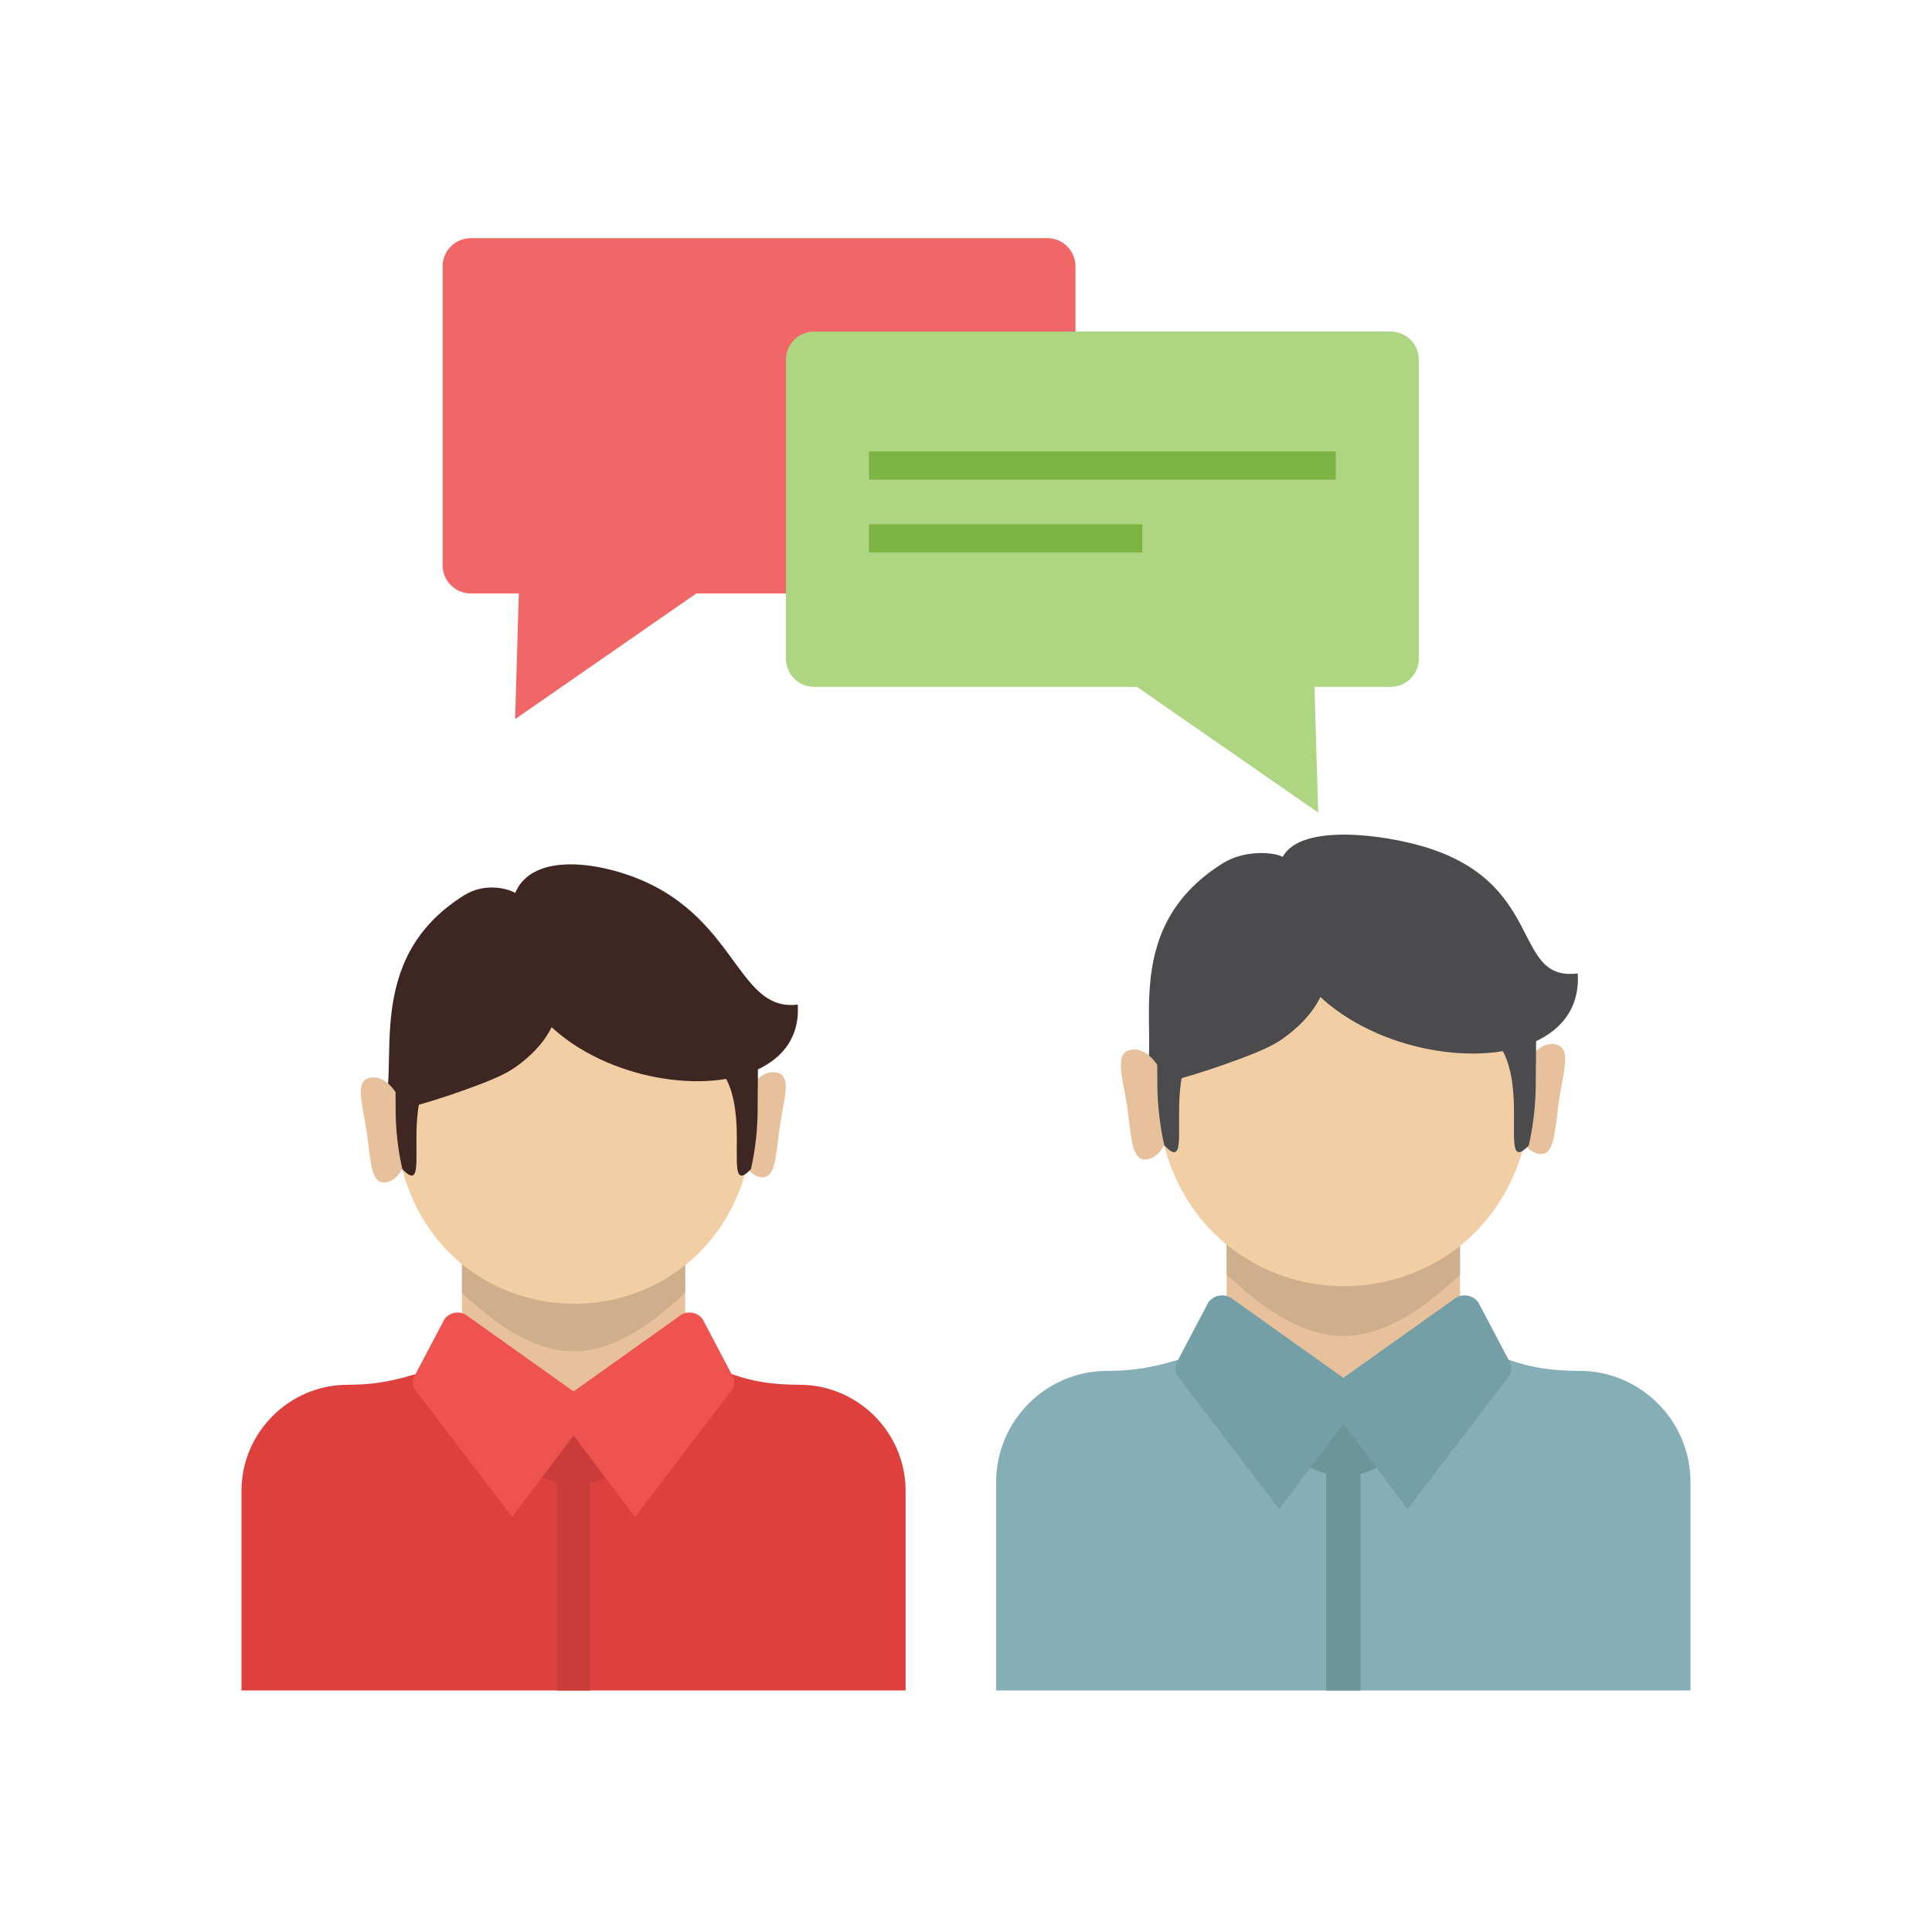 <?xml version="1.0" encoding="UTF-8"?>
<!DOCTYPE svg PUBLIC "-//W3C//DTD SVG 1.1//EN" "http://www.w3.org/Graphics/SVG/1.1/DTD/svg11.dtd">
<!-- Creator: CorelDRAW -->
<svg xmlns="http://www.w3.org/2000/svg" xml:space="preserve" width="2048px" height="2048px" style="shape-rendering:geometricPrecision; text-rendering:geometricPrecision; image-rendering:optimizeQuality; fill-rule:evenodd; clip-rule:evenodd"
viewBox="0 0 2048 2048"
 xmlns:xlink="http://www.w3.org/1999/xlink">
 <defs>
  <style type="text/css">
   <![CDATA[
    .fil14 {fill:none}
    .fil4 {fill:#6C949B}
    .fil10 {fill:#C93C3A}
    .fil3 {fill:#CFAE8C}
    .fil2 {fill:#E6C19C}
    .fil12 {fill:#3E2723;fill-rule:nonzero}
    .fil7 {fill:#4B4B4D;fill-rule:nonzero}
    .fil5 {fill:#749FA6;fill-rule:nonzero}
    .fil13 {fill:#7CB342;fill-rule:nonzero}
    .fil1 {fill:#86AEB6;fill-rule:nonzero}
    .fil8 {fill:#AED581;fill-rule:nonzero}
    .fil9 {fill:#DD403D;fill-rule:nonzero}
    .fil11 {fill:#EF5350;fill-rule:nonzero}
    .fil0 {fill:#F16767;fill-rule:nonzero}
    .fil6 {fill:#F2CEA5;fill-rule:nonzero}
   ]]>
  </style>
 </defs>
 <g id="Layer_x0020_1">
  <path class="fil0" d="M469.198 282.31l0 316.94c0,16.481 13.362,29.843 29.844,29.843l50.924 0 -3.915 133.212 192.07 -133.212 153.71 0 0 -201.934c0,-32.954 26.733,-59.686 59.687,-59.686l188.549 1.041 0 -86.203c0,-16.482 -13.362,-29.844 -29.843,-29.844l-611.182 0c-16.482,0 -29.844,13.362 -29.844,29.844z"/>
  <path class="fil1" d="M1791.98 1792l0 -221.173c0,-32.367 -13.231,-61.782 -34.546,-83.098 -21.315,-21.314 -50.731,-34.545 -83.098,-34.545 -35.142,0 -54.941,-5.127 -72.619,-10.962 -14.918,-8.452 -325.675,-10.611 -358.794,0.846 -4.463,1.544 -9.171,2.588 -14.015,3.764 -7.396,1.796 -15.454,3.372 -24.724,4.538 -9.059,1.137 -19.093,1.814 -30.542,1.814 -32.368,0 -61.783,13.229 -83.098,34.545 -21.315,21.315 -34.546,50.731 -34.546,83.098l0 221.173c332.958,0 403.072,0 735.982,0z"/>
  <rect class="fil2" x="1300.3" y="1285.55" width="247.375" height="200.72"/>
  <path class="fil3" d="M1300.3 1285.55l247.375 0 0 65.734c-32.536,30.192 -76.046,64.899 -123.687,64.899 -47.641,0 -91.152,-34.707 -123.687,-64.899l0 -65.734z"/>
  <path class="fil4" d="M1386.34 1554.25c2.809,1.61 5.712,3.038 8.689,4.273 9.283,3.85 19.27,5.89 29.417,5.89 9.847,0 19.561,-1.931 28.643,-5.588 3.021,-1.217 5.965,-2.626 8.812,-4.219l-37.907 -53.071 -37.654 52.714z"/>
  <path class="fil5" d="M1307.09 1377.4l127.283 90.568 0.039 -0.051c7.671,5.458 9.226,15.783 3.474,23.061 -0.183,0.23 -0.371,0.455 -0.562,0.673l-79.558 105.671 0.022 0.052c-0.6,0.797 -1.263,1.527 -1.975,2.191l-107.91 -141.389c-2.907,-5.323 -2.453,-11.496 0.681,-16.282l31.409 -59.599 -0.065 -0.031c4.287,-8.137 14.718,-11.435 23.294,-7.367 1.437,0.681 2.731,1.527 3.868,2.5z"/>
  <path class="fil5" d="M1540.9 1377.4l-127.283 90.568 -0.039 -0.051c-7.671,5.458 -9.226,15.783 -3.474,23.061 0.183,0.23 0.371,0.455 0.562,0.673l79.558 105.671 -0.022 0.052c0.6,0.797 1.263,1.527 1.975,2.191l107.91 -141.389c2.907,-5.323 2.453,-11.496 -0.681,-16.282l-31.409 -59.599 0.065 -0.031c-4.287,-8.137 -14.718,-11.435 -23.294,-7.367 -1.437,0.681 -2.731,1.527 -3.868,2.5z"/>
  <polygon class="fil4" points="1405.82,1792 1442.17,1792 1442.17,1556.12 1405.82,1556.12 "/>
  <path class="fil6" d="M1624 1076.52l0 69.022c0,104.36 -52.147,171.398 -118.896,200.929 -25.526,11.293 -53.02,16.941 -80.339,16.941 -27.319,0 -54.812,-5.648 -80.339,-16.941 -66.549,-29.444 -118.579,-96.175 -118.887,-200.006 59.803,-11.446 133.978,-56.356 166.877,-114.67l7.456 -13.215 12.513 7.231c59.12,34.16 144.65,56.087 211.615,50.708z"/>
  <path class="fil7" d="M1211.84 1150.46c22.135,-45.644 -30.763,-163.134 84.259,-235.306 23.935,-15.017 55.853,-11.714 64.153,-6.532 -3.956,32.569 3.95,55.976 13.474,86.954 4.701,15.293 12.625,27.984 23.059,39.428l8.845 9.7 -5.862 12.048c-8.986,18.468 -24.365,33.309 -40.371,44.58 -10.083,7.098 -23.33,12.665 -34.62,17.142 -24.086,9.548 -91.702,33.312 -112.936,31.985z"/>
  <path class="fil7" d="M1672.44 1031.85c9.876,152.164 -366.594,91.837 -315.416,-116.408 10.24,-41.669 96.868,-33.183 146.979,-19.443 136.231,37.356 97.012,144.902 168.437,135.852z"/>
  <path class="fil2" d="M1198.93 1112.84c17.917,-3.294 36.383,20.003 41.244,52.037 4.86,32.033 -5.724,60.673 -23.641,63.967 -17.917,3.295 -17.079,-24.964 -21.939,-56.998 -4.861,-32.034 -13.582,-55.713 4.336,-59.007z"/>
  <path class="fil2" d="M1648.39 1107.02c-17.917,-3.295 -36.384,20.003 -41.244,52.036 -4.861,32.034 5.724,60.673 23.641,63.969 17.917,3.294 17.078,-24.965 21.939,-56.998 4.86,-32.034 13.582,-55.713 -4.336,-59.007z"/>
  <path class="fil7" d="M1226.27 1056.02c0.031,9.079 0.182,55.817 0.331,64.748 0.109,6.606 0.216,13.077 0.216,26.511 0,23.063 2.569,45.495 7.404,66.969 40.491,42.218 -22.214,-116.354 71.589,-130.367 0,0 1.042,-12.454 2.648,-27.861l-82.188 0z"/>
  <path class="fil7" d="M1628.53 1056.02c-0.032,9.079 -0.182,55.817 -0.331,64.748 -0.109,6.606 -0.216,13.077 -0.216,26.511 0,23.063 -2.57,45.495 -7.404,66.969 -40.491,42.218 22.214,-116.354 -71.589,-130.367 0,0 -1.042,-12.454 -2.648,-27.861l82.188 0z"/>
  <path class="fil8" d="M1504 381.325l0 316.94c0,16.481 -13.362,29.843 -29.844,29.843l-80.766 0 3.915 133.212 -192.07 -133.212 -342.261 0c-16.481,0 -29.843,-13.362 -29.843,-29.843l0 -316.94c0,-16.482 13.362,-29.844 29.843,-29.844l611.182 0c16.482,0 29.844,13.362 29.844,29.844z"/>
  <g id="_294749608">
   <path id="_294751120" class="fil9" d="M959.99 1792l0 -211.563c0,-30.96 -12.655,-59.098 -33.045,-79.487 -20.388,-20.388 -48.526,-33.044 -79.487,-33.044 -33.615,0 -52.553,-4.904 -69.463,-10.486 -14.271,-8.085 -311.523,-10.15 -343.204,0.809 -4.27,1.478 -8.773,2.476 -13.405,3.601 -7.075,1.719 -14.783,3.226 -23.65,4.339 -8.666,1.089 -18.263,1.736 -29.215,1.736 -30.961,0 -59.099,12.655 -79.487,33.044 -20.389,20.389 -33.045,48.527 -33.045,79.487l0 211.563c318.49,0 385.557,0 704.001,0z"/>
   <rect id="_294750472" class="fil2" x="489.677" y="1307.56" width="236.626" height="191.998"/>
   <path id="_294750784" class="fil3" d="M489.677 1307.55l236.626 0 0 62.878c-31.122,28.879 -72.743,62.079 -118.313,62.079 -45.569,0 -87.19,-33.2 -118.312,-62.079l0 -62.878z"/>
   <path id="_294750904" class="fil10" d="M571.973 1564.59c2.686,1.54 5.463,2.906 8.311,4.087 8.88,3.684 18.432,5.635 28.139,5.635 9.418,0 18.712,-1.847 27.398,-5.346 2.89,-1.163 5.706,-2.511 8.43,-4.035l-36.261 -50.765 -36.017 50.424z"/>
   <path id="_294751096" class="fil11" d="M496.165 1395.41l121.75 86.634 0.039 -0.05c7.337,5.22 8.824,15.098 3.322,22.059 -0.175,0.22 -0.354,0.435 -0.539,0.644l-76.101 101.079 0.021 0.05c-0.574,0.763 -1.207,1.461 -1.889,2.095l-103.221 -135.245c-2.78,-5.091 -2.347,-10.996 0.652,-15.574l30.045 -57.008 -0.063 -0.03c4.101,-7.783 14.078,-10.938 22.282,-7.046 1.375,0.652 2.611,1.461 3.7,2.392z"/>
   <path id="_294750736" class="fil11" d="M719.814 1395.41l-121.75 86.634 -0.039 -0.05c-7.337,5.22 -8.824,15.098 -3.322,22.059 0.176,0.22 0.354,0.435 0.539,0.644l76.101 101.079 -0.021 0.05c0.574,0.763 1.207,1.461 1.889,2.095l103.221 -135.245c2.78,-5.091 2.347,-10.996 -0.652,-15.574l-30.045 -57.008 0.063 -0.03c-4.101,-7.783 -14.078,-10.938 -22.282,-7.046 -1.375,0.652 -2.611,1.461 -3.7,2.392z"/>
   <polygon id="_294749848" class="fil10" points="590.602,1792 625.376,1792 625.376,1566.37 590.602,1566.37 "/>
   <path id="_294749752" class="fil6" d="M799.305 1107.61l0 66.022c0,99.826 -49.882,163.95 -113.73,192.199 -24.416,10.802 -50.715,16.205 -76.847,16.205 -26.131,0 -52.43,-5.402 -76.847,-16.205 -63.658,-28.165 -113.426,-91.996 -113.721,-191.315 57.203,-10.949 128.156,-53.907 159.625,-109.687l7.133 -12.641 11.969 6.917c56.55,32.675 138.364,53.65 202.419,48.505z"/>
   <path id="_294749824" class="fil12" d="M405.058 1178.33c21.172,-43.66 -23.451,-160.03 86.575,-229.067 22.895,-14.366 47.449,-7.22 55.387,-2.262 -3.783,31.153 3.778,53.544 12.888,83.176 4.496,14.628 12.077,26.768 22.058,37.715l8.46 9.279 -5.607 11.524c-8.596,17.666 -23.307,31.861 -38.617,42.643 -9.646,6.79 -22.317,12.115 -33.117,16.397 -23.039,9.133 -87.717,31.864 -108.027,30.595z"/>
   <path id="_294750208" class="fil12" d="M845.64 1064.88c9.446,145.551 -350.665,87.847 -301.709,-111.351 9.796,-39.859 59.451,-43.636 107.385,-30.491 130.311,35.733 126.004,150.499 194.325,141.842z"/>
   <path id="_294749320" class="fil2" d="M392.706 1142.35c17.139,-3.151 34.802,19.135 39.452,49.776 4.65,30.641 -5.476,58.036 -22.613,61.188 -17.139,3.151 -16.336,-23.88 -20.986,-54.521 -4.65,-30.642 -12.991,-53.291 4.147,-56.444z"/>
   <path id="_294749008" class="fil2" d="M822.635 1136.78c-17.139,-3.151 -34.802,19.135 -39.452,49.776 -4.65,30.641 5.476,58.036 22.613,61.188 17.139,3.151 16.336,-23.88 20.986,-54.521 4.65,-30.642 12.991,-53.291 -4.147,-56.444z"/>
   <path id="_294748912" class="fil12" d="M418.864 1088c0.03,8.685 0.174,53.391 0.315,61.935 0.105,6.319 0.208,12.509 0.208,25.36 0,22.061 2.457,43.517 7.082,64.057 38.732,40.384 -21.249,-111.298 68.478,-124.701 0,0 0.997,-11.913 2.533,-26.65l-78.617 0z"/>
   <path id="_294749584" class="fil12" d="M803.637 1088c-0.03,8.685 -0.174,53.391 -0.315,61.935 -0.105,6.319 -0.208,12.509 -0.208,25.36 0,22.061 -2.457,43.517 -7.082,64.057 -38.732,40.384 21.249,-111.298 -68.478,-124.701 0,0 -0.997,-11.913 -2.533,-26.65l78.617 0z"/>
  </g>
  <polygon class="fil13" points="921.204,585.629 1210.83,585.629 1210.83,555.786 921.204,555.786 "/>
  <polygon class="fil13" points="921.204,508.372 1415.93,508.372 1415.93,478.529 921.204,478.529 "/>
 </g>
 <rect class="fil14" width="2048" height="2048"/>
</svg>
